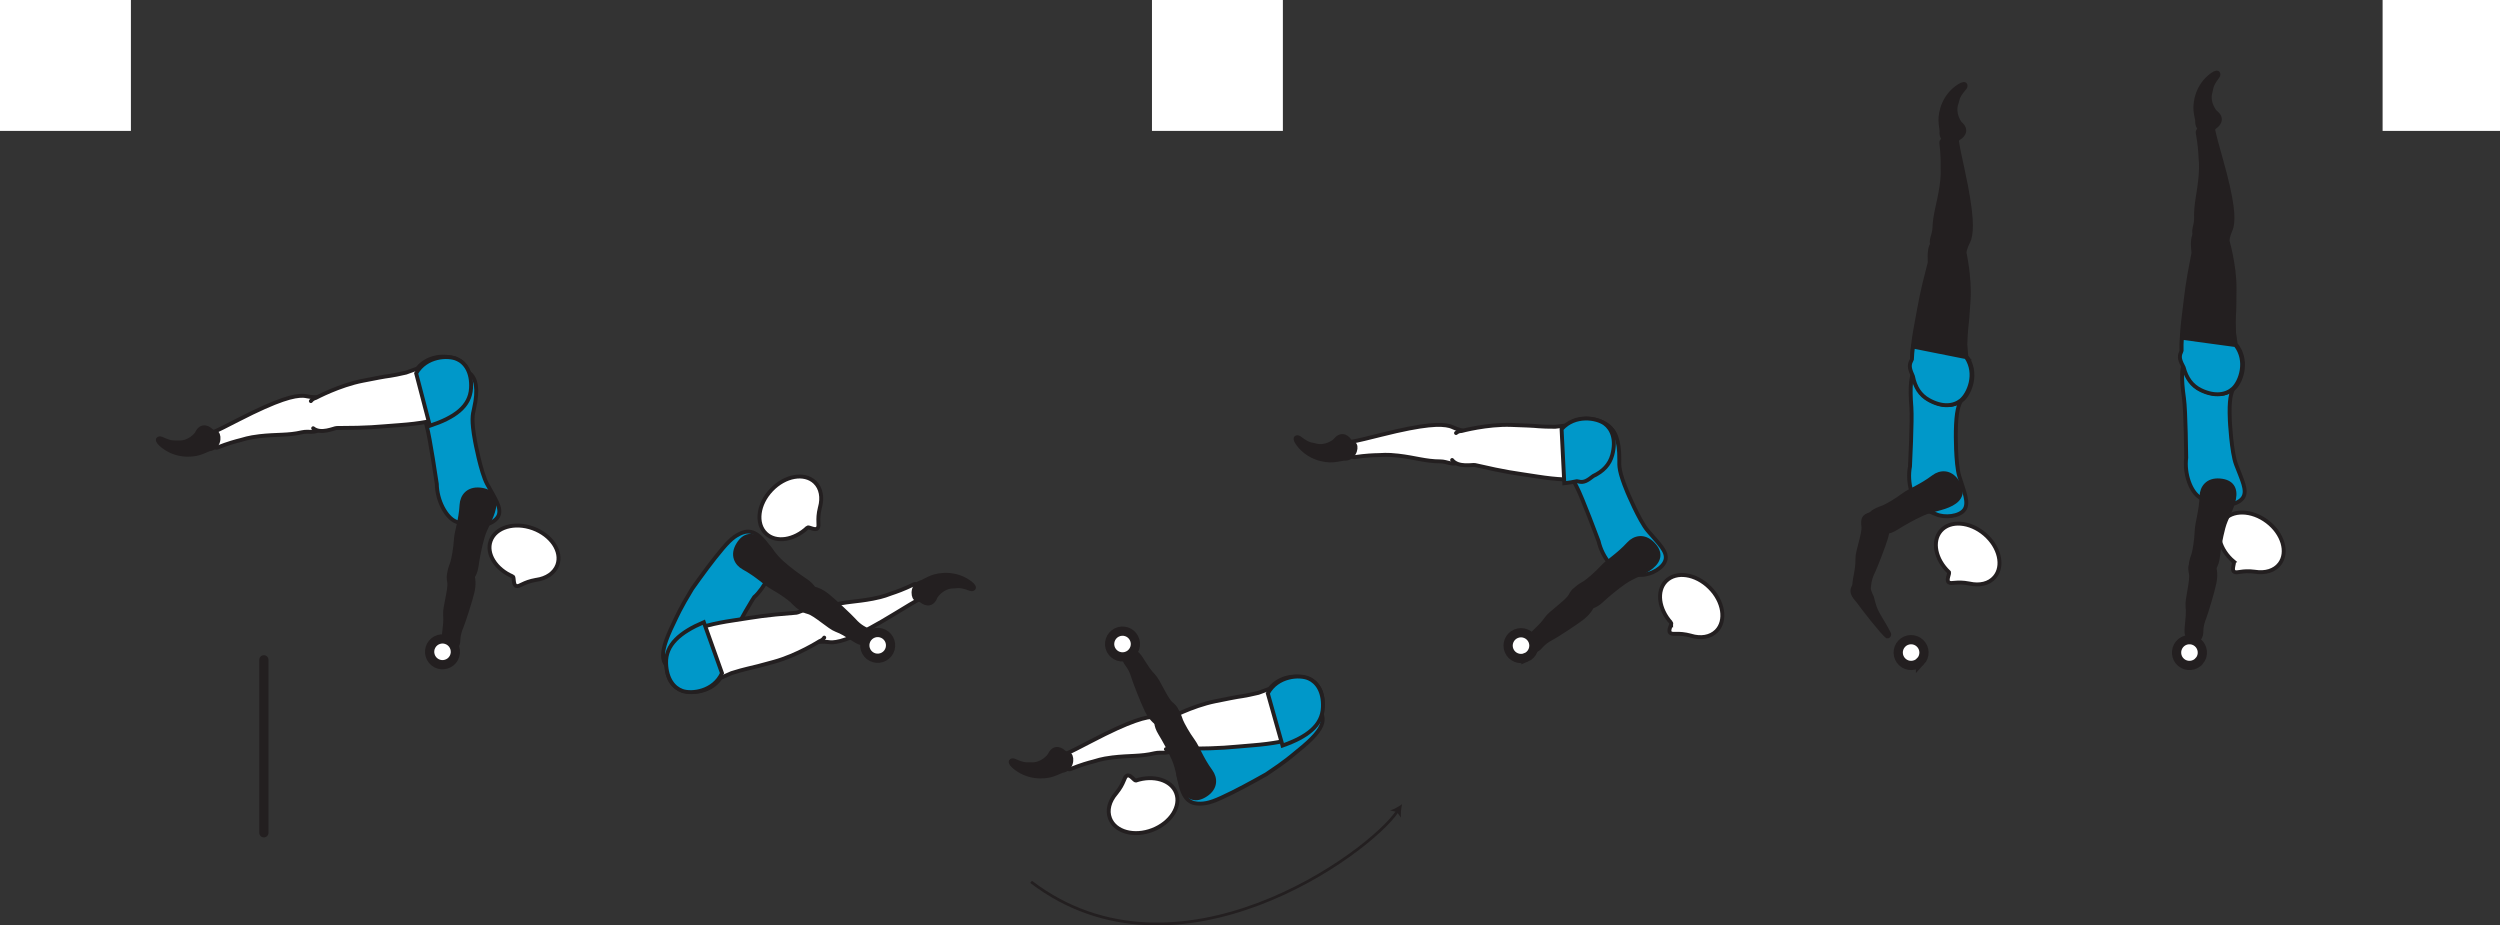 <?xml version="1.0" encoding="UTF-8" standalone="no"?>
<!-- Created with Inkscape (http://www.inkscape.org/) -->

<svg
   version="1.1"
   id="svg1"
   width="360.469"
   height="133.424"
   viewBox="0 0 360.469 133.424"
   sodipodi:docname="cell.svg"
   xmlns:inkscape="http://www.inkscape.org/namespaces/inkscape"
   xmlns:sodipodi="http://sodipodi.sourceforge.net/DTD/sodipodi-0.dtd"
   xmlns="http://www.w3.org/2000/svg"
   xmlns:svg="http://www.w3.org/2000/svg">
  <rect x="0" y="0" width="360.469" height="133.424" fill="#333333" stroke="none"/>
  <sodipodi:namedview
     id="namedview1"
     pagecolor="#ffffff"
     bordercolor="#000000"
     borderopacity="0.25"
     inkscape:showpageshadow="2"
     inkscape:pageopacity="0.0"
     inkscape:pagecheckerboard="0"
     inkscape:deskcolor="#d1d1d1">
    <inkscape:page
       x="0"
       y="0"
       inkscape:label="1"
       id="page1"
       width="360.469"
       height="133.424"
       margin="0"
       bleed="0" />
  </sodipodi:namedview>
  <defs
     id="defs1" />
  <path
     style="fill:#ffffff;fill-opacity:1;fill-rule:nonzero;stroke:none"
     d="m 166.1,18.874 h 18.875 V 0 h -18.875 z"
     id="path105" />
  <path
     style="fill:#ffffff;fill-opacity:1;fill-rule:nonzero;stroke:none"
     d="M -1.4269758e-8,18.874 H 18.875 V 0 H -1.4269758e-8 Z"
     id="path106" />
  <path
     style="fill:#ffffff;fill-opacity:1;fill-rule:nonzero;stroke:none"
     d="m 343.542,18.874 h 16.927 V 0 h -16.927 z"
     id="path107" />
  <path
     style="fill:#231f20;fill-opacity:1;fill-rule:nonzero;stroke:none"
     d="m 282.698,17.688 c 1.031,0.869 0.703,1.806 -0.193,2.333 -0.265,0.156 -0.328,0.567 -0.599,0.703 -0.641,0.302 -2.265,-0.334 -2.078,-1.823 0.01,-0.104 -0.135,-0.912 -0.156,-1.532 -0.031,-1.208 0.489,-3.651 2.77,-5.093 1.074,-0.688 1.282,0.073 0.934,0.484 -1.12,1.297 -0.964,1.63 -1.131,2.078 -0.584,1.516 0.453,2.85 0.453,2.85"
     id="path108" />
  <path
     style="fill:none;stroke:#231f20;stroke-width:0.333;stroke-linecap:butt;stroke-linejoin:miter;stroke-miterlimit:4;stroke-dasharray:none;stroke-opacity:1"
     d="m 282.698,17.688 c 1.031,0.869 0.703,1.806 -0.193,2.333 -0.265,0.156 -0.328,0.567 -0.599,0.703 -0.641,0.302 -2.265,-0.334 -2.078,-1.823 0.01,-0.104 -0.135,-0.912 -0.156,-1.532 -0.031,-1.208 0.489,-3.651 2.77,-5.093 1.074,-0.688 1.282,0.073 0.934,0.484 -1.12,1.297 -0.964,1.63 -1.131,2.078 -0.584,1.516 0.453,2.85 0.453,2.85 z"
     id="path109" />
  <path
     style="fill:#0098c9;fill-opacity:1;fill-rule:nonzero;stroke:none"
     d="m 282.005,62.286 c 0.052,-3.136 0.407,-3.802 0.781,-4.645 2.355,-5.276 -0.281,-6.333 -3.125,-5.855 -3.343,0.552 -4.557,0.688 -4.063,6.959 0.142,1.749 -0.202,8.509 -0.202,8.509 -0.454,2.412 0.39,4.996 1.584,5.835 1.26,0.88 0.828,0.437 2.129,1.041 1.256,0.578 3.433,0.359 4.136,-0.656 0.672,-0.98 -0.021,-2.496 -0.74,-4.808 -0.563,-1.828 -0.5,-6.38 -0.5,-6.38"
     id="path110" />
  <path
     style="fill:none;stroke:#231f20;stroke-width:0.566;stroke-linecap:butt;stroke-linejoin:miter;stroke-miterlimit:4;stroke-dasharray:none;stroke-opacity:1"
     d="m 282.005,62.286 c 0.052,-3.136 0.407,-3.802 0.781,-4.645 2.355,-5.276 -0.281,-6.333 -3.125,-5.855 -3.343,0.552 -4.557,0.688 -4.063,6.959 0.142,1.749 -0.202,8.509 -0.202,8.509 -0.454,2.412 0.39,4.996 1.584,5.835 1.26,0.88 0.828,0.437 2.129,1.041 1.256,0.578 3.433,0.359 4.136,-0.656 0.672,-0.98 -0.021,-2.496 -0.74,-4.808 -0.563,-1.828 -0.5,-6.38 -0.5,-6.38 z"
     id="path111" />
  <path
     style="fill:#ffffff;fill-opacity:1;fill-rule:nonzero;stroke:none"
     d="m 281.005,82.494 c 0.167,0.178 -0.443,1.162 -0.02,1.47 0.427,0.306 1.036,-0.199 2.989,0.177 l 0.02,0.004 c 1.423,0.319 2.782,0.027 3.595,-0.927 1.359,-1.577 0.719,-4.344 -1.417,-6.186 -2.146,-1.839 -4.979,-2.054 -6.334,-0.486 -1.296,1.506 -0.765,4.115 1.167,5.948"
     id="path112" />
  <path
     style="fill:none;stroke:#231f20;stroke-width:0.566;stroke-linecap:butt;stroke-linejoin:miter;stroke-miterlimit:4;stroke-dasharray:none;stroke-opacity:1"
     d="m 281.005,82.494 c 0.167,0.178 -0.443,1.162 -0.02,1.47 0.427,0.306 1.036,-0.199 2.989,0.177 l 0.02,0.004 c 1.423,0.319 2.782,0.027 3.595,-0.927 1.359,-1.577 0.719,-4.344 -1.417,-6.186 -2.146,-1.839 -4.979,-2.054 -6.334,-0.486 -1.296,1.506 -0.765,4.115 1.167,5.948 z"
     id="path113" />
  <path
     style="fill:#231f20;fill-opacity:1;fill-rule:nonzero;stroke:none"
     d="m 267.417,84.641 c -0.224,-0.6 0.459,-2.433 0.396,-4.037 -0.043,-1.083 0.989,-3.626 0.864,-4.703 -0.104,-0.989 -0.068,-1.453 1.041,-1.771 0.658,-0.193 2.043,-0.13 2.204,0.354 0.386,1.125 0.318,2.068 0.015,3.094 -0.343,1.167 -1.552,4.25 -1.823,4.802 -0.686,1.354 -0.541,2.078 -0.686,2.453 -0.276,0.708 -0.62,0.776 -1.115,0.703 -0.948,-0.156 -0.896,-0.895 -0.896,-0.895"
     id="path114" />
  <path
     style="fill:none;stroke:#231f20;stroke-width:0.566;stroke-linecap:butt;stroke-linejoin:miter;stroke-miterlimit:4;stroke-dasharray:none;stroke-opacity:1"
     d="m 267.417,84.641 c -0.224,-0.6 0.459,-2.433 0.396,-4.037 -0.043,-1.083 0.989,-3.626 0.864,-4.703 -0.104,-0.989 -0.068,-1.453 1.041,-1.771 0.658,-0.193 2.043,-0.13 2.204,0.354 0.386,1.125 0.318,2.068 0.015,3.094 -0.343,1.167 -1.552,4.25 -1.823,4.802 -0.686,1.354 -0.541,2.078 -0.686,2.453 -0.276,0.708 -0.62,0.776 -1.115,0.703 -0.948,-0.156 -0.896,-0.895 -0.896,-0.895 z"
     id="path115" />
  <path
     style="fill:#231f20;fill-opacity:1;fill-rule:nonzero;stroke:none"
     d="m 269.666,75.026 c -0.546,-1.177 1.428,-1.693 1.918,-1.901 0.505,-0.213 1.853,-0.984 2.828,-1.724 0.978,-0.74 2.516,-1.24 4.374,-2.641 0.975,-0.739 2.391,-0.834 3.396,0.63 0.995,1.448 0.558,2.552 -0.76,3.266 -1.313,0.709 -2.854,0.818 -4.229,1.442 -1.38,0.626 -2.724,1.391 -3.751,2.043 -1.166,0.733 -2.02,0.671 -2.41,0.395 -0.986,-0.676 -1.366,-1.51 -1.366,-1.51"
     id="path116" />
  <path
     style="fill:none;stroke:#231f20;stroke-width:0.566;stroke-linecap:butt;stroke-linejoin:miter;stroke-miterlimit:4;stroke-dasharray:none;stroke-opacity:1"
     d="m 269.666,75.026 c -0.546,-1.177 1.428,-1.693 1.918,-1.901 0.505,-0.213 1.853,-0.984 2.828,-1.724 0.978,-0.74 2.516,-1.24 4.374,-2.641 0.975,-0.739 2.391,-0.834 3.396,0.63 0.995,1.448 0.558,2.552 -0.76,3.266 -1.313,0.709 -2.854,0.818 -4.229,1.442 -1.38,0.626 -2.724,1.391 -3.751,2.043 -1.166,0.733 -2.02,0.671 -2.41,0.395 -0.986,-0.676 -1.366,-1.51 -1.366,-1.51 z"
     id="path117" />
  <path
     style="fill:#ffffff;fill-opacity:1;fill-rule:nonzero;stroke:none"
     d="m 276.912,95.369 c -0.708,0.745 -1.886,0.781 -2.631,0.073 -0.744,-0.702 -0.781,-1.88 -0.077,-2.63 0.702,-0.744 1.885,-0.78 2.629,-0.072 0.751,0.708 0.781,1.88 0.079,2.629"
     id="path118" />
  <path
     style="fill:none;stroke:#231f20;stroke-width:1.332;stroke-linecap:butt;stroke-linejoin:miter;stroke-miterlimit:4;stroke-dasharray:none;stroke-opacity:1"
     d="m 276.912,95.369 c -0.708,0.745 -1.886,0.781 -2.631,0.073 -0.744,-0.702 -0.781,-1.88 -0.077,-2.63 0.702,-0.744 1.885,-0.78 2.629,-0.072 0.751,0.708 0.781,1.88 0.079,2.629 z"
     id="path119" />
  <path
     style="fill:#231f20;fill-opacity:1;fill-rule:nonzero;stroke:none"
     d="m 280.417,36.756 c 2.235,0.38 2.719,0.145 2.932,-0.787 0.151,-0.625 0.5,-1.147 0.609,-1.516 0.36,-1.245 0.448,-3.5 -0.953,-9.927 -0.323,-1.453 -0.755,-3.505 -0.864,-4.36 -0.183,-1.344 -2.297,-0.14 -2.229,0.391 0.202,1.703 0.197,2.885 0.188,3.511 -0.006,0.426 0.082,1.177 -0.163,2.833 -0.369,2.5 -0.957,3.937 -1.025,6.052 -0.032,0.984 -0.678,1.703 -0.208,2.677 0.452,0.99 1.713,1.126 1.713,1.126"
     id="path120" />
  <path
     style="fill:none;stroke:#231f20;stroke-width:0.566;stroke-linecap:butt;stroke-linejoin:miter;stroke-miterlimit:4;stroke-dasharray:none;stroke-opacity:1"
     d="m 280.417,36.756 c 2.235,0.38 2.719,0.145 2.932,-0.787 0.151,-0.625 0.5,-1.147 0.609,-1.516 0.36,-1.245 0.448,-3.5 -0.953,-9.927 -0.323,-1.453 -0.755,-3.505 -0.864,-4.36 -0.183,-1.344 -2.297,-0.14 -2.229,0.391 0.202,1.703 0.197,2.885 0.188,3.511 -0.006,0.426 0.082,1.177 -0.163,2.833 -0.369,2.5 -0.957,3.937 -1.025,6.052 -0.032,0.984 -0.678,1.703 -0.208,2.677 0.452,0.99 1.713,1.126 1.713,1.126 z"
     id="path121" />
  <path
     style="fill:#231f20;fill-opacity:1;fill-rule:nonzero;stroke:#231f20;stroke-width:0.566;stroke-linecap:round;stroke-linejoin:round;stroke-miterlimit:4;stroke-dasharray:none;stroke-opacity:1"
     d="m 279.052,34.656 c -1.151,0.833 -0.734,2.948 -0.823,3.27 -1.271,4.855 -1.24,5.235 -1.948,8.986 -1.025,5.437 -0.896,9.312 2.089,10.833 2.031,1.031 3.64,0.744 4.63,-0.125 1.094,-0.97 2.24,-3.932 0.516,-6.255 l -0.136,-1.704 c 0.048,-1.167 0.068,-1.74 0.13,-2.307 0.131,-0.994 0.199,-2.068 0.334,-4.021 0.229,-3.468 -0.656,-7.203 -0.656,-7.203 0.016,-0.313 -0.094,-0.573 -0.256,-0.786"
     id="path122" />
  <path
     style="fill:#0098c9;fill-opacity:1;fill-rule:nonzero;stroke:none"
     d="m 283.494,51.494 -7.666,-1.525 c -0.088,0.651 -0.13,1.26 -0.156,1.843 -0.031,0.073 -0.058,0.146 -0.094,0.209 -0.396,0.708 -0.172,1.291 0.244,2.244 0.303,1.527 1,2.693 2.292,3.407 1.98,1.104 3.604,0.885 4.631,0.052 1.125,-0.927 2.38,-3.844 0.749,-6.23"
     id="path123" />
  <path
     style="fill:none;stroke:#231f20;stroke-width:0.566;stroke-linecap:butt;stroke-linejoin:miter;stroke-miterlimit:4;stroke-dasharray:none;stroke-opacity:1"
     d="m 283.494,51.494 -7.666,-1.525 c -0.088,0.651 -0.13,1.26 -0.156,1.843 -0.031,0.073 -0.058,0.146 -0.094,0.209 -0.396,0.708 -0.172,1.291 0.244,2.244 0.303,1.527 1,2.693 2.292,3.407 1.98,1.104 3.604,0.885 4.631,0.052 1.125,-0.927 2.38,-3.844 0.749,-6.23 z"
     id="path124" />
  <path
     style="fill:#231f20;fill-opacity:1;fill-rule:nonzero;stroke:none"
     d="m 319.485,16.062 c 1.082,0.803 0.812,1.76 -0.048,2.339 -0.26,0.177 -0.296,0.588 -0.562,0.74 -0.614,0.337 -2.277,-0.193 -2.182,-1.693 0.005,-0.104 -0.194,-0.902 -0.251,-1.516 -0.104,-1.208 0.267,-3.678 2.453,-5.26 1.032,-0.751 1.282,0 0.959,0.432 -1.036,1.36 -0.86,1.682 -1,2.141 -0.484,1.547 0.631,2.817 0.631,2.817"
     id="path125" />
  <path
     style="fill:none;stroke:#231f20;stroke-width:0.333;stroke-linecap:butt;stroke-linejoin:miter;stroke-miterlimit:4;stroke-dasharray:none;stroke-opacity:1"
     d="m 319.485,16.062 c 1.082,0.803 0.812,1.76 -0.048,2.339 -0.26,0.177 -0.296,0.588 -0.562,0.74 -0.614,0.337 -2.277,-0.193 -2.182,-1.693 0.005,-0.104 -0.194,-0.902 -0.251,-1.516 -0.104,-1.208 0.267,-3.678 2.453,-5.26 1.032,-0.751 1.282,0 0.959,0.432 -1.036,1.36 -0.86,1.682 -1,2.141 -0.484,1.547 0.631,2.817 0.631,2.817 z"
     id="path126" />
  <path
     style="fill:#0098c9;fill-opacity:1;fill-rule:nonzero;stroke:none"
     d="m 321.515,60.62 c -0.136,-3.131 0.178,-3.818 0.5,-4.683 2.027,-5.411 -0.672,-6.307 -3.478,-5.656 -3.303,0.755 -4.506,0.964 -3.631,7.197 0.249,1.735 0.317,8.506 0.317,8.506 -0.301,2.433 0.699,4.958 1.938,5.724 1.313,0.802 0.854,0.39 2.193,0.912 1.287,0.5 3.443,0.15 4.083,-0.912 0.609,-1.015 -0.172,-2.484 -1.031,-4.75 -0.672,-1.792 -0.891,-6.338 -0.891,-6.338"
     id="path127" />
  <path
     style="fill:none;stroke:#231f20;stroke-width:0.566;stroke-linecap:butt;stroke-linejoin:miter;stroke-miterlimit:4;stroke-dasharray:none;stroke-opacity:1"
     d="m 321.515,60.62 c -0.136,-3.131 0.178,-3.818 0.5,-4.683 2.027,-5.411 -0.672,-6.307 -3.478,-5.656 -3.303,0.755 -4.506,0.964 -3.631,7.197 0.249,1.735 0.317,8.506 0.317,8.506 -0.301,2.433 0.699,4.958 1.938,5.724 1.313,0.802 0.854,0.39 2.193,0.912 1.287,0.5 3.443,0.15 4.083,-0.912 0.609,-1.015 -0.172,-2.484 -1.031,-4.75 -0.672,-1.792 -0.891,-6.338 -0.891,-6.338 z"
     id="path128" />
  <path
     style="fill:#ffffff;fill-opacity:1;fill-rule:nonzero;stroke:none"
     d="m 322.073,80.978 c 0.177,0.167 -0.37,1.183 0.073,1.464 0.443,0.282 1.02,-0.26 2.995,-0.005 l 0.02,0.005 c 1.433,0.23 2.776,-0.145 3.532,-1.145 1.254,-1.656 0.448,-4.38 -1.798,-6.084 -2.254,-1.713 -5.093,-1.749 -6.349,-0.099 -1.203,1.579 -0.515,4.151 1.527,5.864"
     id="path129" />
  <path
     style="fill:none;stroke:#231f20;stroke-width:0.566;stroke-linecap:butt;stroke-linejoin:miter;stroke-miterlimit:4;stroke-dasharray:none;stroke-opacity:1"
     d="m 322.073,80.978 c 0.177,0.167 -0.37,1.183 0.073,1.464 0.443,0.282 1.02,-0.26 2.995,-0.005 l 0.02,0.005 c 1.433,0.23 2.776,-0.145 3.532,-1.145 1.254,-1.656 0.448,-4.38 -1.798,-6.084 -2.254,-1.713 -5.093,-1.749 -6.349,-0.099 -1.203,1.579 -0.515,4.151 1.527,5.864 z"
     id="path130" />
  <path
     style="fill:#231f20;fill-opacity:1;fill-rule:nonzero;stroke:none"
     d="m 315.343,91.521 c -0.27,-0.584 0.255,-2.459 0.074,-4.057 -0.131,-1.079 0.692,-3.694 0.484,-4.762 -0.188,-0.973 -0.188,-1.437 0.89,-1.848 0.642,-0.24 2.027,-0.292 2.23,0.182 0.468,1.089 0.478,2.037 0.26,3.078 -0.244,1.194 -1.203,4.364 -1.432,4.932 -0.579,1.407 -0.37,2.115 -0.49,2.506 -0.218,0.729 -0.552,0.822 -1.052,0.786 -0.958,-0.073 -0.964,-0.817 -0.964,-0.817"
     id="path131" />
  <path
     style="fill:none;stroke:#231f20;stroke-width:0.566;stroke-linecap:butt;stroke-linejoin:miter;stroke-miterlimit:4;stroke-dasharray:none;stroke-opacity:1"
     d="m 315.343,91.521 c -0.27,-0.584 0.255,-2.459 0.074,-4.057 -0.131,-1.079 0.692,-3.694 0.484,-4.762 -0.188,-0.973 -0.188,-1.437 0.89,-1.848 0.642,-0.24 2.027,-0.292 2.23,0.182 0.468,1.089 0.478,2.037 0.26,3.078 -0.244,1.194 -1.203,4.364 -1.432,4.932 -0.579,1.407 -0.37,2.115 -0.49,2.506 -0.218,0.729 -0.552,0.822 -1.052,0.786 -0.958,-0.073 -0.964,-0.817 -0.964,-0.817 z"
     id="path132" />
  <path
     style="fill:#231f20;fill-opacity:1;fill-rule:nonzero;stroke:none"
     d="m 316.551,82.541 c -1.254,-0.312 -0.41,-2.167 -0.265,-2.687 0.151,-0.521 0.401,-2.057 0.443,-3.276 0.041,-1.229 0.62,-2.74 0.708,-5.062 0.037,-1.224 0.86,-2.386 2.63,-2.24 1.751,0.136 2.328,1.177 2.052,2.645 -0.276,1.469 -1.161,2.735 -1.541,4.199 -0.385,1.458 -0.641,2.984 -0.781,4.192 -0.162,1.37 -0.751,1.996 -1.208,2.125 -1.152,0.339 -2.038,0.104 -2.038,0.104"
     id="path133" />
  <path
     style="fill:none;stroke:#231f20;stroke-width:0.566;stroke-linecap:butt;stroke-linejoin:miter;stroke-miterlimit:4;stroke-dasharray:none;stroke-opacity:1"
     d="m 316.551,82.541 c -1.254,-0.312 -0.41,-2.167 -0.265,-2.687 0.151,-0.521 0.401,-2.057 0.443,-3.276 0.041,-1.229 0.62,-2.74 0.708,-5.062 0.037,-1.224 0.86,-2.386 2.63,-2.24 1.751,0.136 2.328,1.177 2.052,2.645 -0.276,1.469 -1.161,2.735 -1.541,4.199 -0.385,1.458 -0.641,2.984 -0.781,4.192 -0.162,1.37 -0.751,1.996 -1.208,2.125 -1.152,0.339 -2.038,0.104 -2.038,0.104 z"
     id="path134" />
  <path
     style="fill:#ffffff;fill-opacity:1;fill-rule:nonzero;stroke:none"
     d="m 317.125,95.281 c -0.662,0.792 -1.834,0.896 -2.626,0.24 -0.786,-0.656 -0.89,-1.833 -0.234,-2.625 0.657,-0.787 1.834,-0.891 2.62,-0.235 0.786,0.661 0.896,1.833 0.24,2.62"
     id="path135" />
  <path
     style="fill:none;stroke:#231f20;stroke-width:1.332;stroke-linecap:butt;stroke-linejoin:miter;stroke-miterlimit:4;stroke-dasharray:none;stroke-opacity:1"
     d="m 317.125,95.281 c -0.662,0.792 -1.834,0.896 -2.626,0.24 -0.786,-0.656 -0.89,-1.833 -0.234,-2.625 0.657,-0.787 1.834,-0.891 2.62,-0.235 0.786,0.661 0.896,1.833 0.24,2.62 z"
     id="path136" />
  <path
     style="fill:#231f20;fill-opacity:1;fill-rule:nonzero;stroke:none"
     d="m 318.37,35.234 c 2.255,0.24 2.724,-0.021 2.88,-0.969 0.115,-0.629 0.427,-1.172 0.516,-1.547 0.285,-1.265 0.233,-3.52 -1.563,-9.853 -0.406,-1.428 -0.964,-3.448 -1.125,-4.297 -0.26,-1.328 -2.303,0 -2.203,0.525 0.307,1.688 0.38,2.871 0.406,3.495 0.016,0.422 0.156,1.172 0.01,2.834 -0.213,2.52 -0.718,3.995 -0.65,6.114 0.025,0.98 -0.574,1.734 -0.052,2.682 0.514,0.959 1.781,1.016 1.781,1.016"
     id="path137" />
  <path
     style="fill:none;stroke:#231f20;stroke-width:0.566;stroke-linecap:butt;stroke-linejoin:miter;stroke-miterlimit:4;stroke-dasharray:none;stroke-opacity:1"
     d="m 318.37,35.234 c 2.255,0.24 2.724,-0.021 2.88,-0.969 0.115,-0.629 0.427,-1.172 0.516,-1.547 0.285,-1.265 0.233,-3.52 -1.563,-9.853 -0.406,-1.428 -0.964,-3.448 -1.125,-4.297 -0.26,-1.328 -2.303,0 -2.203,0.525 0.307,1.688 0.38,2.871 0.406,3.495 0.016,0.422 0.156,1.172 0.01,2.834 -0.213,2.52 -0.718,3.995 -0.65,6.114 0.025,0.98 -0.574,1.734 -0.052,2.682 0.514,0.959 1.781,1.016 1.781,1.016 z"
     id="path138" />
  <path
     style="fill:#231f20;fill-opacity:1;fill-rule:nonzero;stroke:#231f20;stroke-width:0.566;stroke-linecap:round;stroke-linejoin:round;stroke-miterlimit:4;stroke-dasharray:none;stroke-opacity:1"
     d="m 316.885,33.224 c -1.104,0.896 -0.558,2.978 -0.624,3.312 -0.975,4.922 -0.918,5.297 -1.396,9.089 -0.694,5.484 -0.323,9.349 2.749,10.683 2.084,0.905 3.677,0.52 4.615,-0.407 1.026,-1.032 1.989,-4.063 0.13,-6.276 l -0.24,-1.693 c -0.025,-1.167 -0.041,-1.739 -0.01,-2.312 0.068,-0.995 0.073,-2.074 0.084,-4.032 0.02,-3.474 -1.09,-7.151 -1.09,-7.151 -0.009,-0.312 -0.129,-0.563 -0.306,-0.765"
     id="path139" />
  <path
     style="fill:#0098c9;fill-opacity:1;fill-rule:nonzero;stroke:none"
     d="m 322.343,49.756 -7.74,-1.054 c -0.052,0.658 -0.057,1.267 -0.046,1.85 -0.026,0.078 -0.052,0.15 -0.078,0.218 -0.354,0.724 -0.1,1.298 0.38,2.219 0.391,1.505 1.162,2.625 2.49,3.265 2.052,0.975 3.656,0.658 4.625,-0.233 1.072,-0.995 2.145,-3.985 0.369,-6.265"
     id="path140" />
  <path
     style="fill:none;stroke:#231f20;stroke-width:0.566;stroke-linecap:butt;stroke-linejoin:miter;stroke-miterlimit:4;stroke-dasharray:none;stroke-opacity:1"
     d="m 322.343,49.756 -7.74,-1.054 c -0.052,0.658 -0.057,1.267 -0.046,1.85 -0.026,0.078 -0.052,0.15 -0.078,0.218 -0.354,0.724 -0.1,1.298 0.38,2.219 0.391,1.505 1.162,2.625 2.49,3.265 2.052,0.975 3.656,0.658 4.625,-0.233 1.072,-0.995 2.145,-3.985 0.369,-6.265 z"
     id="path141" />
  <path
     style="fill:#ffffff;fill-opacity:1;fill-rule:nonzero;stroke:none"
     d="m 211.437,64.901 c 0.308,-2.24 0.057,-2.719 -0.885,-2.912 -0.624,-0.129 -1.156,-0.463 -1.531,-0.552 -1.26,-0.328 -3.511,-0.339 -9.891,1.265 -1.448,0.371 -3.478,0.866 -4.328,1.006 -1.338,0.218 -0.073,2.297 0.459,2.213 1.692,-0.255 2.875,-0.291 3.5,-0.301 0.427,-0.006 1.176,-0.12 2.837,0.073 2.511,0.291 3.97,0.833 6.084,0.833 0.984,0 1.724,0.624 2.683,0.124 0.973,-0.484 1.072,-1.749 1.072,-1.749"
     id="path142" />
  <path
     style="fill:none;stroke:#231f20;stroke-width:0.566;stroke-linecap:butt;stroke-linejoin:miter;stroke-miterlimit:4;stroke-dasharray:none;stroke-opacity:1"
     d="m 211.437,64.901 c 0.308,-2.24 0.057,-2.719 -0.885,-2.912 -0.624,-0.129 -1.156,-0.463 -1.531,-0.552 -1.26,-0.328 -3.511,-0.339 -9.891,1.265 -1.448,0.371 -3.478,0.866 -4.328,1.006 -1.338,0.218 -0.073,2.297 0.459,2.213 1.692,-0.255 2.875,-0.291 3.5,-0.301 0.427,-0.006 1.176,-0.12 2.837,0.073 2.511,0.291 3.97,0.833 6.084,0.833 0.984,0 1.724,0.624 2.683,0.124 0.973,-0.484 1.072,-1.749 1.072,-1.749 z"
     id="path143" />
  <path
     style="fill:#ffffff;fill-opacity:1;fill-rule:nonzero;stroke:#231f20;stroke-width:0.566;stroke-linecap:round;stroke-linejoin:round;stroke-miterlimit:4;stroke-dasharray:none;stroke-opacity:1"
     d="m 209.38,66.328 c 0.865,1.125 2.964,0.646 3.297,0.724 4.891,1.12 5.265,1.073 9.041,1.666 5.459,0.85 9.334,0.594 10.762,-2.437 0.962,-2.057 0.624,-3.661 -0.271,-4.625 -1.005,-1.058 -4.005,-2.11 -6.272,-0.318 l -1.697,0.198 c -1.167,-0.01 -1.74,-0.015 -2.312,-0.067 -1,-0.095 -2.074,-0.125 -4.032,-0.199 -3.468,-0.125 -7.178,0.88 -7.178,0.88 -0.312,-0.005 -0.566,0.11 -0.776,0.287"
     id="path144" />
  <path
     style="fill:#231f20;fill-opacity:1;fill-rule:nonzero;stroke:none"
     d="m 192.396,63.458 c 0.817,-1.078 1.765,-0.802 2.344,0.058 0.172,0.254 0.582,0.301 0.729,0.568 0.344,0.614 -0.199,2.276 -1.699,2.176 -0.104,-0.006 -0.9,0.182 -1.514,0.234 -1.21,0.099 -3.678,-0.286 -5.246,-2.478 -0.749,-1.032 0,-1.282 0.432,-0.954 1.36,1.042 1.683,0.87 2.142,1.011 1.541,0.495 2.812,-0.615 2.812,-0.615"
     id="path145" />
  <path
     style="fill:none;stroke:#231f20;stroke-width:0.333;stroke-linecap:butt;stroke-linejoin:miter;stroke-miterlimit:4;stroke-dasharray:none;stroke-opacity:1"
     d="m 192.396,63.458 c 0.817,-1.078 1.765,-0.802 2.344,0.058 0.172,0.254 0.582,0.301 0.729,0.568 0.344,0.614 -0.199,2.276 -1.699,2.176 -0.104,-0.006 -0.9,0.182 -1.514,0.234 -1.21,0.099 -3.678,-0.286 -5.246,-2.478 -0.749,-1.032 0,-1.282 0.432,-0.954 1.36,1.042 1.683,0.87 2.142,1.011 1.541,0.495 2.812,-0.615 2.812,-0.615 z"
     id="path146" />
  <path
     style="fill:#0098c9;fill-opacity:1;fill-rule:nonzero;stroke:none"
     d="m 234.604,70.865 c -1.192,-2.896 -1.135,-3.652 -1.119,-4.573 0.072,-5.776 -2.767,-5.708 -5.188,-4.147 -2.855,1.833 -3.917,2.439 -0.979,8.005 0.823,1.548 3.182,7.896 3.182,7.896 0.537,2.386 2.338,4.428 3.761,4.724 1.505,0.314 0.927,0.079 2.375,0.12 1.38,0.031 3.286,-1.025 3.525,-2.24 0.235,-1.166 -1,-2.281 -2.577,-4.124 -1.235,-1.458 -2.98,-5.661 -2.98,-5.661"
     id="path147" />
  <path
     style="fill:none;stroke:#231f20;stroke-width:0.566;stroke-linecap:butt;stroke-linejoin:miter;stroke-miterlimit:4;stroke-dasharray:none;stroke-opacity:1"
     d="m 234.604,70.865 c -1.192,-2.896 -1.135,-3.652 -1.119,-4.573 0.072,-5.776 -2.767,-5.708 -5.188,-4.147 -2.855,1.833 -3.917,2.439 -0.979,8.005 0.823,1.548 3.182,7.896 3.182,7.896 0.537,2.386 2.338,4.428 3.761,4.724 1.505,0.314 0.927,0.079 2.375,0.12 1.38,0.031 3.286,-1.025 3.525,-2.24 0.235,-1.166 -1,-2.281 -2.577,-4.124 -1.235,-1.458 -2.98,-5.661 -2.98,-5.661 z"
     id="path148" />
  <path
     style="fill:#ffffff;fill-opacity:1;fill-rule:nonzero;stroke:none"
     d="m 240.953,89.797 c 0.156,0.192 -0.516,1.12 -0.12,1.457 0.401,0.339 1.047,-0.109 2.969,0.396 l 0.02,0.011 c 1.396,0.423 2.767,0.219 3.658,-0.667 1.462,-1.473 1.025,-4.281 -0.975,-6.27 -2.005,-1.995 -4.812,-2.412 -6.281,-0.943 -1.402,1.407 -1.058,4.047 0.729,6.016"
     id="path149" />
  <path
     style="fill:none;stroke:#231f20;stroke-width:0.566;stroke-linecap:butt;stroke-linejoin:miter;stroke-miterlimit:4;stroke-dasharray:none;stroke-opacity:1"
     d="m 240.953,89.797 c 0.156,0.192 -0.516,1.12 -0.12,1.457 0.401,0.339 1.047,-0.109 2.969,0.396 l 0.02,0.011 c 1.396,0.423 2.767,0.219 3.658,-0.667 1.462,-1.473 1.025,-4.281 -0.975,-6.27 -2.005,-1.995 -4.812,-2.412 -6.281,-0.943 -1.402,1.407 -1.058,4.047 0.729,6.016 z"
     id="path150" />
  <path
     style="fill:#0098c9;fill-opacity:1;fill-rule:nonzero;stroke:none"
     d="m 231.385,61.089 c -1.172,-0.865 -4.312,-1.381 -6.224,0.785 l 0.391,7.808 c 0.652,-0.073 1.25,-0.177 1.818,-0.297 0.083,0.011 0.162,0.021 0.234,0.041 0.781,0.215 1.297,-0.15 2.125,-0.79 1.401,-0.662 2.355,-1.626 2.74,-3.043 0.588,-2.197 -0.027,-3.719 -1.084,-4.504"
     id="path151" />
  <path
     style="fill:none;stroke:#231f20;stroke-width:0.566;stroke-linecap:butt;stroke-linejoin:miter;stroke-miterlimit:4;stroke-dasharray:none;stroke-opacity:1"
     d="m 231.385,61.089 c -1.172,-0.865 -4.312,-1.381 -6.224,0.785 l 0.391,7.808 c 0.652,-0.073 1.25,-0.177 1.818,-0.297 0.083,0.011 0.162,0.021 0.234,0.041 0.781,0.215 1.297,-0.15 2.125,-0.79 1.401,-0.662 2.355,-1.626 2.74,-3.043 0.588,-2.197 -0.027,-3.719 -1.084,-4.504 z"
     id="path152" />
  <path
     style="fill:#231f20;fill-opacity:1;fill-rule:nonzero;stroke:none"
     d="m 220.27,92.25 c 0.167,-0.625 1.792,-1.704 2.683,-3.037 0.604,-0.905 2.932,-2.369 3.464,-3.312 0.484,-0.86 0.792,-1.213 1.88,-0.823 0.64,0.234 1.729,1.094 1.573,1.583 -0.344,1.136 -0.958,1.86 -1.802,2.511 -0.964,0.749 -3.746,2.541 -4.287,2.822 -1.359,0.694 -1.656,1.371 -2,1.59 -0.64,0.416 -0.959,0.27 -1.312,-0.084 -0.677,-0.683 -0.199,-1.25 -0.199,-1.25"
     id="path153" />
  <path
     style="fill:none;stroke:#231f20;stroke-width:0.566;stroke-linecap:butt;stroke-linejoin:miter;stroke-miterlimit:4;stroke-dasharray:none;stroke-opacity:1"
     d="m 220.27,92.25 c 0.167,-0.625 1.792,-1.704 2.683,-3.037 0.604,-0.905 2.932,-2.369 3.464,-3.312 0.484,-0.86 0.792,-1.213 1.88,-0.823 0.64,0.234 1.729,1.094 1.573,1.583 -0.344,1.136 -0.958,1.86 -1.802,2.511 -0.964,0.749 -3.746,2.541 -4.287,2.822 -1.359,0.694 -1.656,1.371 -2,1.59 -0.64,0.416 -0.959,0.27 -1.312,-0.084 -0.677,-0.683 -0.199,-1.25 -0.199,-1.25 z"
     id="path154" />
  <path
     style="fill:#231f20;fill-opacity:1;fill-rule:nonzero;stroke:none"
     d="m 227.016,86.202 c -0.751,-1.052 1.093,-1.91 1.541,-2.213 0.453,-0.301 1.647,-1.307 2.464,-2.208 0.833,-0.901 2.249,-1.677 3.823,-3.391 0.833,-0.901 2.202,-1.254 3.458,0.006 1.24,1.24 1.006,2.406 -0.156,3.344 -1.161,0.942 -2.657,1.333 -3.896,2.192 -1.245,0.86 -2.428,1.86 -3.318,2.682 -1.01,0.943 -1.864,1.027 -2.302,0.834 -1.088,-0.49 -1.614,-1.246 -1.614,-1.246"
     id="path155" />
  <path
     style="fill:none;stroke:#231f20;stroke-width:0.566;stroke-linecap:butt;stroke-linejoin:miter;stroke-miterlimit:4;stroke-dasharray:none;stroke-opacity:1"
     d="m 227.016,86.202 c -0.751,-1.052 1.093,-1.91 1.541,-2.213 0.453,-0.301 1.647,-1.307 2.464,-2.208 0.833,-0.901 2.249,-1.677 3.823,-3.391 0.833,-0.901 2.202,-1.254 3.458,0.006 1.24,1.24 1.006,2.406 -0.156,3.344 -1.161,0.942 -2.657,1.333 -3.896,2.192 -1.245,0.86 -2.428,1.86 -3.318,2.682 -1.01,0.943 -1.864,1.027 -2.302,0.834 -1.088,-0.49 -1.614,-1.246 -1.614,-1.246 z"
     id="path156" />
  <path
     style="fill:#ffffff;fill-opacity:1;fill-rule:nonzero;stroke:none"
     d="m 220.026,94.808 c 0.948,-0.391 1.396,-1.48 1.006,-2.428 -0.396,-0.948 -1.486,-1.402 -2.434,-1.006 -0.946,0.391 -1.4,1.48 -1.004,2.434 0.395,0.942 1.484,1.394 2.432,1"
     id="path157" />
  <path
     style="fill:none;stroke:#231f20;stroke-width:1.332;stroke-linecap:butt;stroke-linejoin:miter;stroke-miterlimit:4;stroke-dasharray:none;stroke-opacity:1"
     d="m 220.026,94.808 c 0.948,-0.391 1.396,-1.48 1.006,-2.428 -0.396,-0.948 -1.486,-1.402 -2.434,-1.006 -0.946,0.391 -1.4,1.48 -1.004,2.434 0.395,0.942 1.484,1.394 2.432,1 z"
     id="path158" />
  <path
     style="fill:#0098c9;fill-opacity:1;fill-rule:nonzero;stroke:none"
     d="m 99.808,84.885 c -1.823,3.005 -2.166,3.917 -2.666,4.943 -2.547,5.193 -1.616,6.089 0.489,7.234 2.978,1.62 4.765,2.224 7.229,-3.568 1.87,-4.396 3.885,-7.396 3.885,-7.396 1.427,-1.208 3.026,-4.426 2.869,-5.322 -0.265,-1.516 -0.259,-1.214 -1.139,-2.364 -1.615,-2.126 -2.803,-1.943 -3.871,-1.418 -1.061,0.532 -1.781,1.271 -3.531,3.475 -1.354,1.708 -3.265,4.416 -3.265,4.416"
     id="path159" />
  <path
     style="fill:none;stroke:#231f20;stroke-width:0.566;stroke-linecap:butt;stroke-linejoin:miter;stroke-miterlimit:4;stroke-dasharray:none;stroke-opacity:1"
     d="m 99.808,84.885 c -1.823,3.005 -2.166,3.917 -2.666,4.943 -2.547,5.193 -1.616,6.089 0.489,7.234 2.978,1.62 4.765,2.224 7.229,-3.568 1.87,-4.396 3.885,-7.396 3.885,-7.396 1.427,-1.208 3.026,-4.426 2.869,-5.322 -0.265,-1.516 -0.259,-1.214 -1.139,-2.364 -1.615,-2.126 -2.803,-1.943 -3.871,-1.418 -1.061,0.532 -1.781,1.271 -3.531,3.475 -1.354,1.708 -3.265,4.416 -3.265,4.416 z"
     id="path160" />
  <path
     style="fill:#ffffff;fill-opacity:1;fill-rule:nonzero;stroke:none"
     d="m 116.683,90.026 c 0.38,2.234 0.754,2.615 1.708,2.515 0.641,-0.063 1.25,0.1 1.63,0.073 1.302,-0.068 3.454,-0.724 9.063,-4.161 1.271,-0.787 3.068,-1.865 3.839,-2.251 1.208,-0.604 -0.62,-2.208 -1.104,-1.973 -1.538,0.749 -2.663,1.136 -3.251,1.328 -0.412,0.136 -1.093,0.469 -2.729,0.776 -2.484,0.479 -4.036,0.391 -6.058,1.027 -0.937,0.29 -1.828,-0.084 -2.598,0.676 -0.782,0.756 -0.5,1.99 -0.5,1.99"
     id="path161" />
  <path
     style="fill:none;stroke:#231f20;stroke-width:0.566;stroke-linecap:butt;stroke-linejoin:miter;stroke-miterlimit:4;stroke-dasharray:none;stroke-opacity:1"
     d="m 116.683,90.026 c 0.38,2.234 0.754,2.615 1.708,2.515 0.641,-0.063 1.25,0.1 1.63,0.073 1.302,-0.068 3.454,-0.724 9.063,-4.161 1.271,-0.787 3.068,-1.865 3.839,-2.251 1.208,-0.604 -0.62,-2.208 -1.104,-1.973 -1.538,0.749 -2.663,1.136 -3.251,1.328 -0.412,0.136 -1.093,0.469 -2.729,0.776 -2.484,0.479 -4.036,0.391 -6.058,1.027 -0.937,0.29 -1.828,-0.084 -2.598,0.676 -0.782,0.756 -0.5,1.99 -0.5,1.99 z"
     id="path162" />
  <path
     style="fill:#ffffff;fill-opacity:1;fill-rule:nonzero;stroke:none"
     d="m 116.428,76.068 c 0.192,-0.156 1.135,0.5 1.463,0.088 0.328,-0.406 -0.14,-1.042 0.328,-2.974 l 0.01,-0.021 c 0.386,-1.396 0.167,-2.771 -0.744,-3.635 -1.51,-1.433 -4.302,-0.938 -6.245,1.11 -1.953,2.046 -2.312,4.864 -0.807,6.29 1.432,1.382 4.067,0.98 5.995,-0.858"
     id="path163" />
  <path
     style="fill:none;stroke:#231f20;stroke-width:0.566;stroke-linecap:butt;stroke-linejoin:miter;stroke-miterlimit:4;stroke-dasharray:none;stroke-opacity:1"
     d="m 116.428,76.068 c 0.192,-0.156 1.135,0.5 1.463,0.088 0.328,-0.406 -0.14,-1.042 0.328,-2.974 l 0.01,-0.021 c 0.386,-1.396 0.167,-2.771 -0.744,-3.635 -1.51,-1.433 -4.302,-0.938 -6.245,1.11 -1.953,2.046 -2.312,4.864 -0.807,6.29 1.432,1.382 4.067,0.98 5.995,-0.858 z"
     id="path164" />
  <path
     style="fill:#ffffff;fill-opacity:1;fill-rule:nonzero;stroke:#231f20;stroke-width:0.566;stroke-linecap:round;stroke-linejoin:round;stroke-miterlimit:4;stroke-dasharray:none;stroke-opacity:1"
     d="m 118.219,88.046 c -1.162,-0.812 -3.026,0.271 -3.359,0.298 -5,0.396 -5.349,0.546 -9.13,1.114 -5.465,0.812 -9.083,2.208 -9.542,5.526 -0.303,2.256 0.495,3.688 1.64,4.338 1.272,0.71 4.448,0.819 6.079,-1.572 l 1.562,-0.693 c 1.115,-0.333 1.662,-0.505 2.224,-0.625 0.984,-0.208 2.016,-0.495 3.906,-1.01 3.349,-0.917 6.589,-2.98 6.589,-2.98 0.297,-0.093 0.511,-0.281 0.656,-0.505"
     id="path165" />
  <path
     style="fill:#0098c9;fill-opacity:1;fill-rule:nonzero;stroke:#231f20;stroke-width:0.566;stroke-linecap:butt;stroke-linejoin:miter;stroke-miterlimit:4;stroke-dasharray:none;stroke-opacity:1"
     d="m 101.48,89.713 c -3.454,1.475 -5.526,3.271 -5.437,5.912 0.066,2.271 1.093,3.552 2.333,3.995 1.375,0.494 4.525,0.078 5.728,-2.552 z"
     id="path166" />
  <path
     style="fill:#231f20;fill-opacity:1;fill-rule:nonzero;stroke:none"
     d="m 124.177,92.713 c -0.64,-0.015 -2.077,-1.333 -3.588,-1.88 -1.021,-0.369 -2.994,-2.281 -4.042,-2.573 -0.952,-0.271 -1.37,-0.484 -1.244,-1.624 0.068,-0.683 0.645,-1.943 1.15,-1.912 1.194,0.068 2.042,0.484 2.88,1.15 0.954,0.756 3.355,3.032 3.762,3.491 1,1.145 1.724,1.28 2.02,1.561 0.552,0.522 0.489,0.86 0.224,1.292 -0.495,0.823 -1.162,0.495 -1.162,0.495"
     id="path167" />
  <path
     style="fill:none;stroke:#231f20;stroke-width:0.566;stroke-linecap:butt;stroke-linejoin:miter;stroke-miterlimit:4;stroke-dasharray:none;stroke-opacity:1"
     d="m 124.177,92.713 c -0.64,-0.015 -2.077,-1.333 -3.588,-1.88 -1.021,-0.369 -2.994,-2.281 -4.042,-2.573 -0.952,-0.271 -1.37,-0.484 -1.244,-1.624 0.068,-0.683 0.645,-1.943 1.15,-1.912 1.194,0.068 2.042,0.484 2.88,1.15 0.954,0.756 3.355,3.032 3.762,3.491 1,1.145 1.724,1.28 2.02,1.561 0.552,0.522 0.489,0.86 0.224,1.292 -0.495,0.823 -1.162,0.495 -1.162,0.495 z"
     id="path168" />
  <path
     style="fill:#231f20;fill-opacity:1;fill-rule:nonzero;stroke:none"
     d="m 116.699,87.604 c -0.844,0.984 -2.12,-0.604 -2.522,-0.968 -0.401,-0.371 -1.656,-1.282 -2.729,-1.866 -1.077,-0.588 -2.167,-1.781 -4.208,-2.901 -1.073,-0.588 -1.745,-1.843 -0.817,-3.359 0.905,-1.5 2.093,-1.552 3.286,-0.645 1.187,0.905 1.922,2.26 3.058,3.26 1.129,1 2.385,1.911 3.394,2.577 1.158,0.762 1.443,1.568 1.355,2.038 -0.208,1.177 -0.817,1.864 -0.817,1.864"
     id="path169" />
  <path
     style="fill:none;stroke:#231f20;stroke-width:0.566;stroke-linecap:butt;stroke-linejoin:miter;stroke-miterlimit:4;stroke-dasharray:none;stroke-opacity:1"
     d="m 116.699,87.604 c -0.844,0.984 -2.12,-0.604 -2.522,-0.968 -0.401,-0.371 -1.656,-1.282 -2.729,-1.866 -1.077,-0.588 -2.167,-1.781 -4.208,-2.901 -1.073,-0.588 -1.745,-1.843 -0.817,-3.359 0.905,-1.5 2.093,-1.552 3.286,-0.645 1.187,0.905 1.922,2.26 3.058,3.26 1.129,1 2.385,1.911 3.394,2.577 1.158,0.762 1.443,1.568 1.355,2.038 -0.208,1.177 -0.817,1.864 -0.817,1.864 z"
     id="path170" />
  <path
     style="fill:#ffffff;fill-opacity:1;fill-rule:nonzero;stroke:none"
     d="m 125.401,94.516 c 0.803,0.634 1.975,0.494 2.61,-0.308 0.636,-0.807 0.5,-1.979 -0.307,-2.615 -0.808,-0.635 -1.98,-0.495 -2.615,0.313 -0.636,0.807 -0.494,1.974 0.312,2.61"
     id="path171" />
  <path
     style="fill:none;stroke:#231f20;stroke-width:1.332;stroke-linecap:butt;stroke-linejoin:miter;stroke-miterlimit:4;stroke-dasharray:none;stroke-opacity:1"
     d="m 125.401,94.516 c 0.803,0.634 1.975,0.494 2.61,-0.308 0.636,-0.807 0.5,-1.979 -0.307,-2.615 -0.808,-0.635 -1.98,-0.495 -2.615,0.313 -0.636,0.807 -0.494,1.974 0.312,2.61 z"
     id="path172" />
  <path
     style="fill:#231f20;fill-opacity:1;fill-rule:nonzero;stroke:none"
     d="m 135.016,86.084 c -0.469,1.27 -1.459,1.281 -2.255,0.618 -0.245,-0.192 -0.657,-0.114 -0.865,-0.322 -0.505,-0.495 -0.463,-2.239 0.989,-2.578 0.104,-0.021 0.814,-0.442 1.386,-0.666 1.13,-0.448 3.6,-0.792 5.745,0.853 1.011,0.776 0.36,1.235 -0.14,1.043 -1.605,-0.606 -1.865,-0.35 -2.344,-0.355 -1.62,-0.027 -2.516,1.407 -2.516,1.407"
     id="path173" />
  <path
     style="fill:none;stroke:#231f20;stroke-width:0.333;stroke-linecap:butt;stroke-linejoin:miter;stroke-miterlimit:4;stroke-dasharray:none;stroke-opacity:1"
     d="m 135.016,86.084 c -0.469,1.27 -1.459,1.281 -2.255,0.618 -0.245,-0.192 -0.657,-0.114 -0.865,-0.322 -0.505,-0.495 -0.463,-2.239 0.989,-2.578 0.104,-0.021 0.814,-0.442 1.386,-0.666 1.13,-0.448 3.6,-0.792 5.745,0.853 1.011,0.776 0.36,1.235 -0.14,1.043 -1.605,-0.606 -1.865,-0.35 -2.344,-0.355 -1.62,-0.027 -2.516,1.407 -2.516,1.407 z"
     id="path174" />
  <path
     style="fill:#0098c9;fill-opacity:1;fill-rule:nonzero;stroke:none"
     d="m 182.584,111.635 c 2.926,-1.942 3.62,-2.625 4.51,-3.344 4.51,-3.609 4.058,-4.822 2.635,-6.75 -2.005,-2.739 -3.364,-4.047 -8.063,0.152 -3.557,3.181 -6.661,5.041 -6.661,5.041 -1.806,0.489 -4.62,2.713 -4.858,3.593 -0.407,1.484 -0.282,1.214 0.02,2.626 0.562,2.614 1.713,2.948 2.901,2.926 1.188,-0.02 2.156,-0.39 4.677,-1.64 1.954,-0.969 4.839,-2.604 4.839,-2.604"
     id="path175" />
  <path
     style="fill:none;stroke:#231f20;stroke-width:0.566;stroke-linecap:butt;stroke-linejoin:miter;stroke-miterlimit:4;stroke-dasharray:none;stroke-opacity:1"
     d="m 182.584,111.635 c 2.926,-1.942 3.62,-2.625 4.51,-3.344 4.51,-3.609 4.058,-4.822 2.635,-6.75 -2.005,-2.739 -3.364,-4.047 -8.063,0.152 -3.557,3.181 -6.661,5.041 -6.661,5.041 -1.806,0.489 -4.62,2.713 -4.858,3.593 -0.407,1.484 -0.282,1.214 0.02,2.626 0.562,2.614 1.713,2.948 2.901,2.926 1.188,-0.02 2.156,-0.39 4.677,-1.64 1.954,-0.969 4.839,-2.604 4.839,-2.604 z"
     id="path176" />
  <path
     style="fill:#ffffff;fill-opacity:1;fill-rule:nonzero;stroke:none"
     d="m 169.781,106.15 c -0.229,-2.255 -0.577,-2.656 -1.536,-2.624 -0.646,0.02 -1.24,-0.177 -1.625,-0.183 -1.301,-0.021 -3.489,0.49 -9.323,3.542 -1.317,0.693 -3.182,1.65 -3.978,1.98 -1.246,0.525 0.468,2.249 0.968,2.052 1.584,-0.647 2.729,-0.959 3.333,-1.11 0.417,-0.109 1.12,-0.396 2.771,-0.594 2.516,-0.302 4.057,-0.115 6.114,-0.61 0.959,-0.224 1.823,0.208 2.642,-0.5 0.828,-0.697 0.634,-1.953 0.634,-1.953"
     id="path177" />
  <path
     style="fill:none;stroke:#231f20;stroke-width:0.566;stroke-linecap:butt;stroke-linejoin:miter;stroke-miterlimit:4;stroke-dasharray:none;stroke-opacity:1"
     d="m 169.781,106.15 c -0.229,-2.255 -0.577,-2.656 -1.536,-2.624 -0.646,0.02 -1.24,-0.177 -1.625,-0.183 -1.301,-0.021 -3.489,0.49 -9.323,3.542 -1.317,0.693 -3.182,1.65 -3.978,1.98 -1.246,0.525 0.468,2.249 0.968,2.052 1.584,-0.647 2.729,-0.959 3.333,-1.11 0.417,-0.109 1.12,-0.396 2.771,-0.594 2.516,-0.302 4.057,-0.115 6.114,-0.61 0.959,-0.224 1.823,0.208 2.642,-0.5 0.828,-0.697 0.634,-1.953 0.634,-1.953 z"
     id="path178" />
  <path
     style="fill:#ffffff;fill-opacity:1;fill-rule:nonzero;stroke:none"
     d="m 163.787,112.541 c -0.24,0.057 -0.812,-0.932 -1.287,-0.703 -0.468,0.229 -0.312,1 -1.563,2.552 l -0.014,0.011 c -0.948,1.104 -1.328,2.437 -0.871,3.609 0.751,1.937 3.491,2.677 6.12,1.656 2.636,-1.021 4.161,-3.421 3.407,-5.355 -0.714,-1.853 -3.266,-2.613 -5.792,-1.77"
     id="path179" />
  <path
     style="fill:none;stroke:#231f20;stroke-width:0.566;stroke-linecap:butt;stroke-linejoin:miter;stroke-miterlimit:4;stroke-dasharray:none;stroke-opacity:1"
     d="m 163.787,112.541 c -0.24,0.057 -0.812,-0.932 -1.287,-0.703 -0.468,0.229 -0.312,1 -1.563,2.552 l -0.014,0.011 c -0.948,1.104 -1.328,2.437 -0.871,3.609 0.751,1.937 3.491,2.677 6.12,1.656 2.636,-1.021 4.161,-3.421 3.407,-5.355 -0.714,-1.853 -3.266,-2.613 -5.792,-1.77 z"
     id="path180" />
  <path
     style="fill:#ffffff;fill-opacity:1;fill-rule:nonzero;stroke:#231f20;stroke-width:0.566;stroke-linecap:round;stroke-linejoin:round;stroke-miterlimit:4;stroke-dasharray:none;stroke-opacity:1"
     d="m 168.109,108.021 c 1.11,0.89 3.038,-0.063 3.376,-0.068 5.015,-0.052 5.37,-0.183 9.181,-0.49 5.511,-0.442 9.214,-1.589 9.896,-4.87 0.459,-2.228 -0.244,-3.708 -1.338,-4.437 -1.224,-0.796 -4.386,-1.12 -6.172,1.156 l -1.61,0.589 c -1.129,0.255 -1.691,0.385 -2.259,0.468 -0.995,0.141 -2.042,0.36 -3.964,0.745 -3.406,0.693 -6.782,2.527 -6.782,2.527 -0.301,0.072 -0.525,0.244 -0.686,0.457"
     id="path181" />
  <path
     style="fill:#0098c9;fill-opacity:1;fill-rule:nonzero;stroke:none"
     d="m 188.693,97.817 c -1.333,-0.583 -4.511,-0.38 -5.891,2.161 l 2.126,7.521 c 3.546,-1.24 5.733,-2.89 5.822,-5.536 0.088,-2.27 -0.849,-3.614 -2.057,-4.146"
     id="path182" />
  <path
     style="fill:none;stroke:#231f20;stroke-width:0.566;stroke-linecap:butt;stroke-linejoin:miter;stroke-miterlimit:4;stroke-dasharray:none;stroke-opacity:1"
     d="m 188.693,97.817 c -1.333,-0.583 -4.511,-0.38 -5.891,2.161 l 2.126,7.521 c 3.546,-1.24 5.733,-2.89 5.822,-5.536 0.088,-2.27 -0.849,-3.614 -2.057,-4.146 z"
     id="path183" />
  <path
     style="fill:#231f20;fill-opacity:1;fill-rule:nonzero;stroke:none"
     d="m 163.855,94.182 c 0.578,0.287 1.312,2.088 2.448,3.224 0.765,0.771 1.74,3.344 2.562,4.047 0.75,0.65 1.031,1.021 0.438,2.005 -0.355,0.588 -1.412,1.484 -1.86,1.24 -1.047,-0.568 -1.635,-1.313 -2.115,-2.267 -0.541,-1.088 -1.744,-4.171 -1.916,-4.759 -0.417,-1.47 -1.021,-1.891 -1.161,-2.271 -0.282,-0.713 -0.079,-0.989 0.344,-1.271 0.796,-0.532 1.26,0.052 1.26,0.052"
     id="path184" />
  <path
     style="fill:none;stroke:#231f20;stroke-width:0.566;stroke-linecap:butt;stroke-linejoin:miter;stroke-miterlimit:4;stroke-dasharray:none;stroke-opacity:1"
     d="m 163.855,94.182 c 0.578,0.287 1.312,2.088 2.448,3.224 0.765,0.771 1.74,3.344 2.562,4.047 0.75,0.65 1.031,1.021 0.438,2.005 -0.355,0.588 -1.412,1.484 -1.86,1.24 -1.047,-0.568 -1.635,-1.313 -2.115,-2.267 -0.541,-1.088 -1.744,-4.171 -1.916,-4.759 -0.417,-1.47 -1.021,-1.891 -1.161,-2.271 -0.282,-0.713 -0.079,-0.989 0.344,-1.271 0.796,-0.532 1.26,0.052 1.26,0.052 z"
     id="path185" />
  <path
     style="fill:#231f20;fill-opacity:1;fill-rule:nonzero;stroke:none"
     d="m 168.453,101.989 c 1.178,-0.536 1.656,1.442 1.866,1.948 0.208,0.505 0.957,1.865 1.681,2.849 0.719,0.989 1.199,2.536 2.568,4.416 0.719,0.985 0.797,2.407 -0.688,3.385 -1.457,0.97 -2.557,0.516 -3.244,-0.812 -0.699,-1.328 -0.781,-2.864 -1.38,-4.254 -0.604,-1.386 -1.349,-2.74 -1.98,-3.776 -0.724,-1.178 -0.64,-2.032 -0.359,-2.423 0.687,-0.973 1.536,-1.333 1.536,-1.333"
     id="path186" />
  <path
     style="fill:none;stroke:#231f20;stroke-width:0.566;stroke-linecap:butt;stroke-linejoin:miter;stroke-miterlimit:4;stroke-dasharray:none;stroke-opacity:1"
     d="m 168.453,101.989 c 1.178,-0.536 1.656,1.442 1.866,1.948 0.208,0.505 0.957,1.865 1.681,2.849 0.719,0.989 1.199,2.536 2.568,4.416 0.719,0.985 0.797,2.407 -0.688,3.385 -1.457,0.97 -2.557,0.516 -3.244,-0.812 -0.699,-1.328 -0.781,-2.864 -1.38,-4.254 -0.604,-1.386 -1.349,-2.74 -1.98,-3.776 -0.724,-1.178 -0.64,-2.032 -0.359,-2.423 0.687,-0.973 1.536,-1.333 1.536,-1.333 z"
     id="path187" />
  <path
     style="fill:#ffffff;fill-opacity:1;fill-rule:nonzero;stroke:none"
     d="m 163.516,92.032 c -0.459,-0.923 -1.573,-1.292 -2.495,-0.834 -0.917,0.458 -1.292,1.578 -0.833,2.495 0.464,0.916 1.579,1.291 2.5,0.828 0.916,-0.459 1.292,-1.579 0.828,-2.489"
     id="path188" />
  <path
     style="fill:none;stroke:#231f20;stroke-width:1.332;stroke-linecap:butt;stroke-linejoin:miter;stroke-miterlimit:4;stroke-dasharray:none;stroke-opacity:1"
     d="m 163.516,92.032 c -0.459,-0.923 -1.573,-1.292 -2.495,-0.834 -0.917,0.458 -1.292,1.578 -0.833,2.495 0.464,0.916 1.579,1.291 2.5,0.828 0.916,-0.459 1.292,-1.579 0.828,-2.489 z"
     id="path189" />
  <path
     style="fill:#231f20;fill-opacity:1;fill-rule:nonzero;stroke:none"
     d="m 151.224,108.843 c 0.547,-1.234 1.543,-1.177 2.292,-0.464 0.224,0.208 0.64,0.162 0.839,0.38 0.468,0.532 0.312,2.267 -1.162,2.506 -0.104,0.016 -0.844,0.385 -1.426,0.568 -1.163,0.374 -3.647,0.546 -5.678,-1.235 -0.953,-0.843 -0.27,-1.255 0.214,-1.031 1.562,0.708 1.833,0.468 2.312,0.511 1.614,0.135 2.609,-1.235 2.609,-1.235"
     id="path190" />
  <path
     style="fill:none;stroke:#231f20;stroke-width:0.333;stroke-linecap:butt;stroke-linejoin:miter;stroke-miterlimit:4;stroke-dasharray:none;stroke-opacity:1"
     d="m 151.224,108.843 c 0.547,-1.234 1.543,-1.177 2.292,-0.464 0.224,0.208 0.64,0.162 0.839,0.38 0.468,0.532 0.312,2.267 -1.162,2.506 -0.104,0.016 -0.844,0.385 -1.426,0.568 -1.163,0.374 -3.647,0.546 -5.678,-1.235 -0.953,-0.843 -0.27,-1.255 0.214,-1.031 1.562,0.708 1.833,0.468 2.312,0.511 1.614,0.135 2.609,-1.235 2.609,-1.235 z"
     id="path191" />
  <path
     style="fill:none;stroke:#231f20;stroke-width:0.4;stroke-linecap:butt;stroke-linejoin:miter;stroke-miterlimit:4;stroke-dasharray:none;stroke-opacity:1"
     d="m 148.667,127.15 c 21.057,16.073 48.818,-4.145 52.833,-10.197"
     id="path192" />
  <path
     style="fill:#231f20;fill-opacity:1;fill-rule:nonzero;stroke:none"
     d="m 202.166,115.947 c -0.14,0.594 -0.229,1.375 -0.15,1.954 l -0.604,-0.812 -0.979,-0.24 c 0.556,-0.156 1.244,-0.542 1.733,-0.902"
     id="path193" />
  <path
     style="fill:#0098c9;fill-opacity:1;fill-rule:nonzero;stroke:none"
     d="m 68.495,63.598 c -0.563,-3.077 -0.348,-3.801 -0.14,-4.702 1.276,-5.631 -1.51,-6.162 -4.208,-5.136 -3.172,1.198 -4.338,1.562 -2.631,7.625 0.484,1.688 1.464,8.385 1.464,8.385 0.031,2.443 1.359,4.818 2.687,5.407 1.407,0.615 0.896,0.271 2.297,0.609 1.344,0.323 3.432,-0.317 3.916,-1.448 0.474,-1.093 -0.495,-2.442 -1.656,-4.573 -0.905,-1.681 -1.729,-6.167 -1.729,-6.167"
     id="path194" />
  <path
     style="fill:none;stroke:#231f20;stroke-width:0.566;stroke-linecap:butt;stroke-linejoin:miter;stroke-miterlimit:4;stroke-dasharray:none;stroke-opacity:1"
     d="m 68.495,63.598 c -0.563,-3.077 -0.348,-3.801 -0.14,-4.702 1.276,-5.631 -1.51,-6.162 -4.208,-5.136 -3.172,1.198 -4.338,1.562 -2.631,7.625 0.484,1.688 1.464,8.385 1.464,8.385 0.031,2.443 1.359,4.818 2.687,5.407 1.407,0.615 0.896,0.271 2.297,0.609 1.344,0.323 3.432,-0.317 3.916,-1.448 0.474,-1.093 -0.495,-2.442 -1.656,-4.573 -0.905,-1.681 -1.729,-6.167 -1.729,-6.167 z"
     id="path195" />
  <path
     style="fill:#ffffff;fill-opacity:1;fill-rule:nonzero;stroke:none"
     d="m 73.942,83.125 c 0.224,0.109 0.005,1.229 0.505,1.369 0.506,0.142 0.902,-0.541 2.86,-0.89 h 0.025 c 1.438,-0.203 2.599,-0.959 3.033,-2.14 0.707,-1.954 -0.871,-4.314 -3.522,-5.282 -2.656,-0.964 -5.38,-0.161 -6.093,1.792 -0.683,1.864 0.739,4.115 3.192,5.151"
     id="path196" />
  <path
     style="fill:none;stroke:#231f20;stroke-width:0.566;stroke-linecap:butt;stroke-linejoin:miter;stroke-miterlimit:4;stroke-dasharray:none;stroke-opacity:1"
     d="m 73.942,83.125 c 0.224,0.109 0.005,1.229 0.505,1.369 0.506,0.142 0.902,-0.541 2.86,-0.89 h 0.025 c 1.438,-0.203 2.599,-0.959 3.033,-2.14 0.707,-1.954 -0.871,-4.314 -3.522,-5.282 -2.656,-0.964 -5.38,-0.161 -6.093,1.792 -0.683,1.864 0.739,4.115 3.192,5.151 z"
     id="path197" />
  <path
     style="fill:#231f20;fill-opacity:1;fill-rule:nonzero;stroke:none"
     d="m 64.016,92.724 c -0.265,-0.588 0.312,-2.448 0.162,-4.047 -0.109,-1.084 0.77,-3.688 0.589,-4.756 -0.168,-0.973 -0.152,-1.443 0.937,-1.823 0.64,-0.224 2.026,-0.254 2.219,0.224 0.448,1.104 0.432,2.052 0.192,3.095 -0.276,1.181 -1.296,4.333 -1.541,4.891 -0.61,1.394 -0.417,2.109 -0.547,2.494 -0.234,0.73 -0.568,0.812 -1.068,0.766 -0.953,-0.099 -0.943,-0.844 -0.943,-0.844"
     id="path198" />
  <path
     style="fill:none;stroke:#231f20;stroke-width:0.566;stroke-linecap:butt;stroke-linejoin:miter;stroke-miterlimit:4;stroke-dasharray:none;stroke-opacity:1"
     d="m 64.016,92.724 c -0.265,-0.588 0.312,-2.448 0.162,-4.047 -0.109,-1.084 0.77,-3.688 0.589,-4.756 -0.168,-0.973 -0.152,-1.443 0.937,-1.823 0.64,-0.224 2.026,-0.254 2.219,0.224 0.448,1.104 0.432,2.052 0.192,3.095 -0.276,1.181 -1.296,4.333 -1.541,4.891 -0.61,1.394 -0.417,2.109 -0.547,2.494 -0.234,0.73 -0.568,0.812 -1.068,0.766 -0.953,-0.099 -0.943,-0.844 -0.943,-0.844 z"
     id="path199" />
  <path
     style="fill:#231f20;fill-opacity:1;fill-rule:nonzero;stroke:none"
     d="m 65.423,83.776 c -1.25,-0.344 -0.36,-2.178 -0.204,-2.692 0.157,-0.522 0.443,-2.048 0.511,-3.267 0.073,-1.224 0.688,-2.724 0.822,-5.047 0.073,-1.218 0.912,-2.358 2.678,-2.182 1.75,0.182 2.303,1.229 1.994,2.693 -0.306,1.469 -1.218,2.713 -1.634,4.161 -0.417,1.454 -0.704,2.975 -0.871,4.178 -0.192,1.369 -0.801,1.973 -1.26,2.098 -1.151,0.314 -2.036,0.058 -2.036,0.058"
     id="path200" />
  <path
     style="fill:none;stroke:#231f20;stroke-width:0.566;stroke-linecap:butt;stroke-linejoin:miter;stroke-miterlimit:4;stroke-dasharray:none;stroke-opacity:1"
     d="m 65.423,83.776 c -1.25,-0.344 -0.36,-2.178 -0.204,-2.692 0.157,-0.522 0.443,-2.048 0.511,-3.267 0.073,-1.224 0.688,-2.724 0.822,-5.047 0.073,-1.218 0.912,-2.358 2.678,-2.182 1.75,0.182 2.303,1.229 1.994,2.693 -0.306,1.469 -1.218,2.713 -1.634,4.161 -0.417,1.454 -0.704,2.975 -0.871,4.178 -0.192,1.369 -0.801,1.973 -1.26,2.098 -1.151,0.314 -2.036,0.058 -2.036,0.058 z"
     id="path201" />
  <path
     style="fill:#ffffff;fill-opacity:1;fill-rule:nonzero;stroke:none"
     d="m 65.442,94.865 c 0.485,-0.907 0.147,-2.032 -0.755,-2.521 -0.907,-0.484 -2.036,-0.146 -2.521,0.76 -0.484,0.901 -0.145,2.032 0.761,2.521 0.9,0.479 2.031,0.145 2.515,-0.76"
     id="path202" />
  <path
     style="fill:none;stroke:#231f20;stroke-width:1.332;stroke-linecap:butt;stroke-linejoin:miter;stroke-miterlimit:4;stroke-dasharray:none;stroke-opacity:1"
     d="m 65.442,94.865 c 0.485,-0.907 0.147,-2.032 -0.755,-2.521 -0.907,-0.484 -2.036,-0.146 -2.521,0.76 -0.484,0.901 -0.145,2.032 0.761,2.521 0.9,0.479 2.031,0.145 2.515,-0.76 z"
     id="path203" />
  <path
     style="fill:#ffffff;fill-opacity:1;fill-rule:nonzero;stroke:none"
     d="m 46.839,59.896 c -0.214,-2.251 -0.563,-2.662 -1.52,-2.636 -0.641,0.016 -1.229,-0.187 -1.62,-0.192 -1.297,-0.032 -3.495,0.464 -9.35,3.468 -1.323,0.688 -3.193,1.636 -3.99,1.958 -1.25,0.522 0.454,2.256 0.948,2.052 1.593,-0.629 2.739,-0.932 3.344,-1.082 0.416,-0.104 1.119,-0.38 2.781,-0.574 2.509,-0.286 4.052,-0.082 6.113,-0.562 0.959,-0.224 1.819,0.218 2.646,-0.484 0.833,-0.694 0.646,-1.948 0.646,-1.948"
     id="path204" />
  <path
     style="fill:none;stroke:#231f20;stroke-width:0.566;stroke-linecap:butt;stroke-linejoin:miter;stroke-miterlimit:4;stroke-dasharray:none;stroke-opacity:1"
     d="m 46.839,59.896 c -0.214,-2.251 -0.563,-2.662 -1.52,-2.636 -0.641,0.016 -1.229,-0.187 -1.62,-0.192 -1.297,-0.032 -3.495,0.464 -9.35,3.468 -1.323,0.688 -3.193,1.636 -3.99,1.958 -1.25,0.522 0.454,2.256 0.948,2.052 1.593,-0.629 2.739,-0.932 3.344,-1.082 0.416,-0.104 1.119,-0.38 2.781,-0.574 2.509,-0.286 4.052,-0.082 6.113,-0.562 0.959,-0.224 1.819,0.218 2.646,-0.484 0.833,-0.694 0.646,-1.948 0.646,-1.948 z"
     id="path205" />
  <path
     style="fill:#ffffff;fill-opacity:1;fill-rule:nonzero;stroke:#231f20;stroke-width:0.566;stroke-linecap:round;stroke-linejoin:round;stroke-miterlimit:4;stroke-dasharray:none;stroke-opacity:1"
     d="m 45.156,61.75 c 1.1,0.906 3.037,-0.037 3.376,-0.037 5.014,-0.015 5.375,-0.151 9.181,-0.427 5.516,-0.406 9.229,-1.526 9.933,-4.802 0.473,-2.224 -0.219,-3.708 -1.313,-4.443 -1.219,-0.807 -4.375,-1.151 -6.177,1.104 l -1.609,0.579 c -1.14,0.25 -1.697,0.38 -2.266,0.458 -1,0.13 -2.046,0.344 -3.973,0.719 -3.407,0.661 -6.792,2.479 -6.792,2.479 -0.303,0.068 -0.527,0.24 -0.693,0.453"
     id="path206" />
  <path
     style="fill:#231f20;fill-opacity:1;fill-rule:nonzero;stroke:none"
     d="m 28.261,62.458 c 0.557,-1.229 1.547,-1.166 2.296,-0.448 0.23,0.214 0.647,0.167 0.839,0.391 0.463,0.531 0.297,2.265 -1.183,2.495 -0.104,0.01 -0.843,0.374 -1.432,0.557 -1.161,0.364 -3.651,0.525 -5.661,-1.276 -0.948,-0.855 -0.271,-1.26 0.219,-1.032 1.552,0.724 1.828,0.485 2.308,0.527 1.615,0.15 2.615,-1.214 2.615,-1.214"
     id="path207" />
  <path
     style="fill:none;stroke:#231f20;stroke-width:0.333;stroke-linecap:butt;stroke-linejoin:miter;stroke-miterlimit:4;stroke-dasharray:none;stroke-opacity:1"
     d="m 28.261,62.458 c 0.557,-1.229 1.547,-1.166 2.296,-0.448 0.23,0.214 0.647,0.167 0.839,0.391 0.463,0.531 0.297,2.265 -1.183,2.495 -0.104,0.01 -0.843,0.374 -1.432,0.557 -1.161,0.364 -3.651,0.525 -5.661,-1.276 -0.948,-0.855 -0.271,-1.26 0.219,-1.032 1.552,0.724 1.828,0.485 2.308,0.527 1.615,0.15 2.615,-1.214 2.615,-1.214 z"
     id="path208" />
  <path
     style="fill:#0098c9;fill-opacity:1;fill-rule:nonzero;stroke:none"
     d="m 65.942,51.786 c -1.328,-0.609 -4.505,-0.469 -5.937,2.042 l 1.974,7.562 c 3.572,-1.172 5.791,-2.77 5.938,-5.416 0.129,-2.266 -0.776,-3.63 -1.975,-4.188"
     id="path209" />
  <path
     style="fill:none;stroke:#231f20;stroke-width:0.566;stroke-linecap:butt;stroke-linejoin:miter;stroke-miterlimit:4;stroke-dasharray:none;stroke-opacity:1"
     d="m 65.942,51.786 c -1.328,-0.609 -4.505,-0.469 -5.937,2.042 l 1.974,7.562 c 3.572,-1.172 5.791,-2.77 5.938,-5.416 0.129,-2.266 -0.776,-3.63 -1.975,-4.188 z"
     id="path210" />
  <path
     style="fill:#231f20;fill-opacity:1;fill-rule:nonzero;stroke:none"
     d="m 272.1,91.756 c -0.611,-0.396 -3.663,-4.334 -4.084,-4.948 -0.38,-0.543 -1.307,-1.24 -0.735,-2.24 0.229,-0.418 0.855,-0.839 1.156,-0.943 0.251,-0.089 0.511,0.109 0.704,0.453 0.323,0.578 0.197,0.87 0.76,2.015 0,0 0.093,0.297 0.224,0.828 0.401,1.584 1.161,2.281 2.251,4.439 0.077,0.15 -0.022,0.342 -0.126,0.385 -0.166,0.063 -0.15,0.011 -0.15,0.011"
     id="path211" />
  <path
     style="fill:none;stroke:#231f20;stroke-width:0.566;stroke-linecap:round;stroke-linejoin:round;stroke-miterlimit:4;stroke-dasharray:none;stroke-opacity:1"
     d="m 272.1,91.756 c -0.611,-0.396 -3.663,-4.334 -4.084,-4.948 -0.38,-0.543 -1.307,-1.24 -0.735,-2.24 0.229,-0.418 0.855,-0.839 1.156,-0.943 0.251,-0.089 0.511,0.109 0.704,0.453 0.323,0.578 0.197,0.87 0.76,2.015 0,0 0.093,0.297 0.224,0.828 0.401,1.584 1.161,2.281 2.251,4.439 0.077,0.15 -0.022,0.342 -0.126,0.385 -0.166,0.063 -0.15,0.011 -0.15,0.011 z"
     id="path212" />
  <path
     style="fill:none;stroke:#231f20;stroke-width:1.332;stroke-linecap:round;stroke-linejoin:round;stroke-miterlimit:4;stroke-dasharray:none;stroke-opacity:1"
     d="m 38.047,95.136 v 24.942"
     id="path1834" />
</svg>
